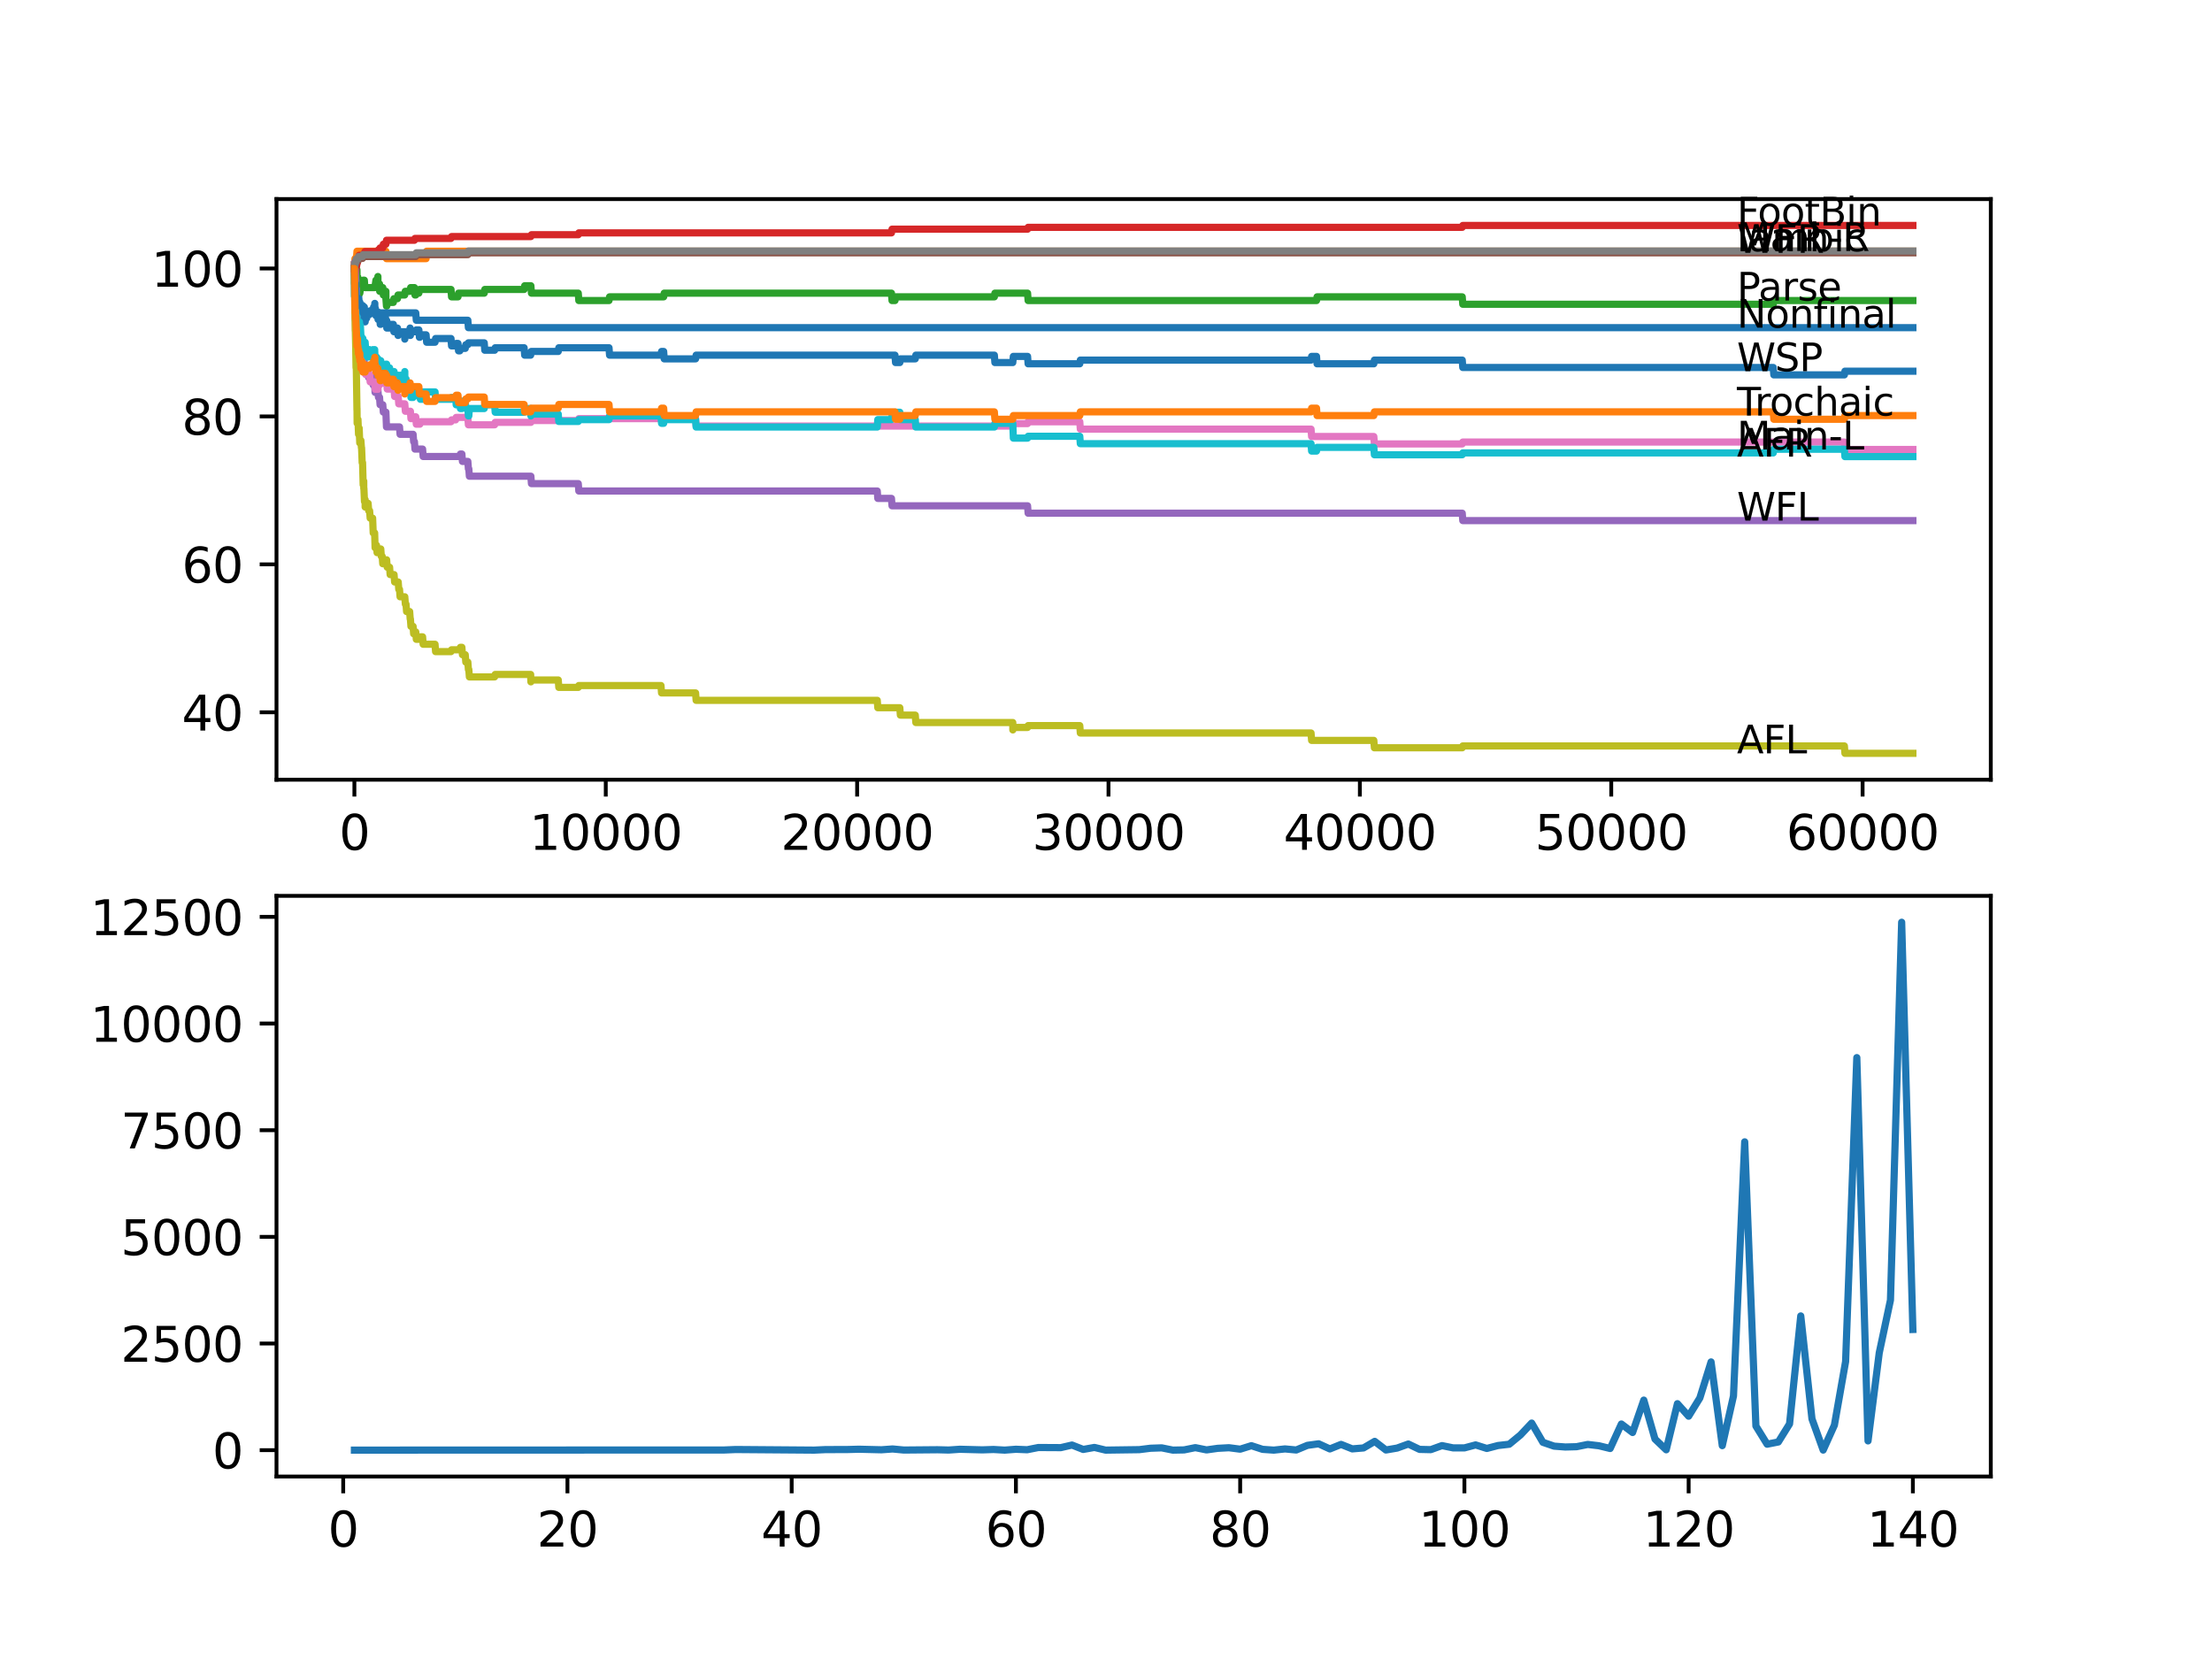 <?xml version="1.0" encoding="utf-8" standalone="no"?>
<!DOCTYPE svg PUBLIC "-//W3C//DTD SVG 1.1//EN"
  "http://www.w3.org/Graphics/SVG/1.1/DTD/svg11.dtd">
<svg xmlns:xlink="http://www.w3.org/1999/xlink" width="460.8pt" height="345.6pt" viewBox="0 0 460.8 345.6" xmlns="http://www.w3.org/2000/svg" version="1.1">
 <defs>
  <style type="text/css">*{stroke-linejoin: round; stroke-linecap: butt}</style>
 </defs>
 <g id="figure_1">
  <g id="patch_1">
   <path d="M 0 345.6 
L 460.8 345.6 
L 460.8 0 
L 0 0 
z
" style="fill: #ffffff"/>
  </g>
  <g id="axes_1">
   <g id="patch_2">
    <path d="M 57.6 162.432 
L 414.72 162.432 
L 414.72 41.472 
L 57.6 41.472 
z
" style="fill: #ffffff"/>
   </g>
   <g id="matplotlib.axis_1">
    <g id="xtick_1">
     <g id="line2d_1">
      <defs>
       <path id="m3b1e93bb53" d="M 0 0 
L 0 3.5 
" style="stroke: #000000; stroke-width: 0.8"/>
      </defs>
      <g>
       <use xlink:href="#m3b1e93bb53" x="73.827" y="162.432" style="stroke: #000000; stroke-width: 0.8"/>
      </g>
     </g>
     <g id="text_1">
      <!-- 0 -->
      <g transform="translate(70.646 177.03)scale(0.1 -0.1)">
       <defs>
        <path id="DejaVuSans-30" d="M 2034 4250 
Q 1547 4250 1301 3770 
Q 1056 3291 1056 2328 
Q 1056 1369 1301 889 
Q 1547 409 2034 409 
Q 2525 409 2770 889 
Q 3016 1369 3016 2328 
Q 3016 3291 2770 3770 
Q 2525 4250 2034 4250 
z
M 2034 4750 
Q 2819 4750 3233 4129 
Q 3647 3509 3647 2328 
Q 3647 1150 3233 529 
Q 2819 -91 2034 -91 
Q 1250 -91 836 529 
Q 422 1150 422 2328 
Q 422 3509 836 4129 
Q 1250 4750 2034 4750 
z
" transform="scale(0.016)"/>
       </defs>
       <use xlink:href="#DejaVuSans-30"/>
      </g>
     </g>
    </g>
    <g id="xtick_2">
     <g id="line2d_2">
      <g>
       <use xlink:href="#m3b1e93bb53" x="126.192" y="162.432" style="stroke: #000000; stroke-width: 0.8"/>
      </g>
     </g>
     <g id="text_2">
      <!-- 10000 -->
      <g transform="translate(110.286 177.03)scale(0.1 -0.1)">
       <defs>
        <path id="DejaVuSans-31" d="M 794 531 
L 1825 531 
L 1825 4091 
L 703 3866 
L 703 4441 
L 1819 4666 
L 2450 4666 
L 2450 531 
L 3481 531 
L 3481 0 
L 794 0 
L 794 531 
z
" transform="scale(0.016)"/>
       </defs>
       <use xlink:href="#DejaVuSans-31"/>
       <use xlink:href="#DejaVuSans-30" x="63.623"/>
       <use xlink:href="#DejaVuSans-30" x="127.246"/>
       <use xlink:href="#DejaVuSans-30" x="190.869"/>
       <use xlink:href="#DejaVuSans-30" x="254.492"/>
      </g>
     </g>
    </g>
    <g id="xtick_3">
     <g id="line2d_3">
      <g>
       <use xlink:href="#m3b1e93bb53" x="178.556" y="162.432" style="stroke: #000000; stroke-width: 0.8"/>
      </g>
     </g>
     <g id="text_3">
      <!-- 20000 -->
      <g transform="translate(162.65 177.03)scale(0.1 -0.1)">
       <defs>
        <path id="DejaVuSans-32" d="M 1228 531 
L 3431 531 
L 3431 0 
L 469 0 
L 469 531 
Q 828 903 1448 1529 
Q 2069 2156 2228 2338 
Q 2531 2678 2651 2914 
Q 2772 3150 2772 3378 
Q 2772 3750 2511 3984 
Q 2250 4219 1831 4219 
Q 1534 4219 1204 4116 
Q 875 4013 500 3803 
L 500 4441 
Q 881 4594 1212 4672 
Q 1544 4750 1819 4750 
Q 2544 4750 2975 4387 
Q 3406 4025 3406 3419 
Q 3406 3131 3298 2873 
Q 3191 2616 2906 2266 
Q 2828 2175 2409 1742 
Q 1991 1309 1228 531 
z
" transform="scale(0.016)"/>
       </defs>
       <use xlink:href="#DejaVuSans-32"/>
       <use xlink:href="#DejaVuSans-30" x="63.623"/>
       <use xlink:href="#DejaVuSans-30" x="127.246"/>
       <use xlink:href="#DejaVuSans-30" x="190.869"/>
       <use xlink:href="#DejaVuSans-30" x="254.492"/>
      </g>
     </g>
    </g>
    <g id="xtick_4">
     <g id="line2d_4">
      <g>
       <use xlink:href="#m3b1e93bb53" x="230.921" y="162.432" style="stroke: #000000; stroke-width: 0.8"/>
      </g>
     </g>
     <g id="text_4">
      <!-- 30000 -->
      <g transform="translate(215.015 177.03)scale(0.1 -0.1)">
       <defs>
        <path id="DejaVuSans-33" d="M 2597 2516 
Q 3050 2419 3304 2112 
Q 3559 1806 3559 1356 
Q 3559 666 3084 287 
Q 2609 -91 1734 -91 
Q 1441 -91 1130 -33 
Q 819 25 488 141 
L 488 750 
Q 750 597 1062 519 
Q 1375 441 1716 441 
Q 2309 441 2620 675 
Q 2931 909 2931 1356 
Q 2931 1769 2642 2001 
Q 2353 2234 1838 2234 
L 1294 2234 
L 1294 2753 
L 1863 2753 
Q 2328 2753 2575 2939 
Q 2822 3125 2822 3475 
Q 2822 3834 2567 4026 
Q 2313 4219 1838 4219 
Q 1578 4219 1281 4162 
Q 984 4106 628 3988 
L 628 4550 
Q 988 4650 1302 4700 
Q 1616 4750 1894 4750 
Q 2613 4750 3031 4423 
Q 3450 4097 3450 3541 
Q 3450 3153 3228 2886 
Q 3006 2619 2597 2516 
z
" transform="scale(0.016)"/>
       </defs>
       <use xlink:href="#DejaVuSans-33"/>
       <use xlink:href="#DejaVuSans-30" x="63.623"/>
       <use xlink:href="#DejaVuSans-30" x="127.246"/>
       <use xlink:href="#DejaVuSans-30" x="190.869"/>
       <use xlink:href="#DejaVuSans-30" x="254.492"/>
      </g>
     </g>
    </g>
    <g id="xtick_5">
     <g id="line2d_5">
      <g>
       <use xlink:href="#m3b1e93bb53" x="283.285" y="162.432" style="stroke: #000000; stroke-width: 0.8"/>
      </g>
     </g>
     <g id="text_5">
      <!-- 40000 -->
      <g transform="translate(267.379 177.03)scale(0.1 -0.1)">
       <defs>
        <path id="DejaVuSans-34" d="M 2419 4116 
L 825 1625 
L 2419 1625 
L 2419 4116 
z
M 2253 4666 
L 3047 4666 
L 3047 1625 
L 3713 1625 
L 3713 1100 
L 3047 1100 
L 3047 0 
L 2419 0 
L 2419 1100 
L 313 1100 
L 313 1709 
L 2253 4666 
z
" transform="scale(0.016)"/>
       </defs>
       <use xlink:href="#DejaVuSans-34"/>
       <use xlink:href="#DejaVuSans-30" x="63.623"/>
       <use xlink:href="#DejaVuSans-30" x="127.246"/>
       <use xlink:href="#DejaVuSans-30" x="190.869"/>
       <use xlink:href="#DejaVuSans-30" x="254.492"/>
      </g>
     </g>
    </g>
    <g id="xtick_6">
     <g id="line2d_6">
      <g>
       <use xlink:href="#m3b1e93bb53" x="335.65" y="162.432" style="stroke: #000000; stroke-width: 0.8"/>
      </g>
     </g>
     <g id="text_6">
      <!-- 50000 -->
      <g transform="translate(319.744 177.03)scale(0.1 -0.1)">
       <defs>
        <path id="DejaVuSans-35" d="M 691 4666 
L 3169 4666 
L 3169 4134 
L 1269 4134 
L 1269 2991 
Q 1406 3038 1543 3061 
Q 1681 3084 1819 3084 
Q 2600 3084 3056 2656 
Q 3513 2228 3513 1497 
Q 3513 744 3044 326 
Q 2575 -91 1722 -91 
Q 1428 -91 1123 -41 
Q 819 9 494 109 
L 494 744 
Q 775 591 1075 516 
Q 1375 441 1709 441 
Q 2250 441 2565 725 
Q 2881 1009 2881 1497 
Q 2881 1984 2565 2268 
Q 2250 2553 1709 2553 
Q 1456 2553 1204 2497 
Q 953 2441 691 2322 
L 691 4666 
z
" transform="scale(0.016)"/>
       </defs>
       <use xlink:href="#DejaVuSans-35"/>
       <use xlink:href="#DejaVuSans-30" x="63.623"/>
       <use xlink:href="#DejaVuSans-30" x="127.246"/>
       <use xlink:href="#DejaVuSans-30" x="190.869"/>
       <use xlink:href="#DejaVuSans-30" x="254.492"/>
      </g>
     </g>
    </g>
    <g id="xtick_7">
     <g id="line2d_7">
      <g>
       <use xlink:href="#m3b1e93bb53" x="388.014" y="162.432" style="stroke: #000000; stroke-width: 0.8"/>
      </g>
     </g>
     <g id="text_7">
      <!-- 60000 -->
      <g transform="translate(372.108 177.03)scale(0.1 -0.1)">
       <defs>
        <path id="DejaVuSans-36" d="M 2113 2584 
Q 1688 2584 1439 2293 
Q 1191 2003 1191 1497 
Q 1191 994 1439 701 
Q 1688 409 2113 409 
Q 2538 409 2786 701 
Q 3034 994 3034 1497 
Q 3034 2003 2786 2293 
Q 2538 2584 2113 2584 
z
M 3366 4563 
L 3366 3988 
Q 3128 4100 2886 4159 
Q 2644 4219 2406 4219 
Q 1781 4219 1451 3797 
Q 1122 3375 1075 2522 
Q 1259 2794 1537 2939 
Q 1816 3084 2150 3084 
Q 2853 3084 3261 2657 
Q 3669 2231 3669 1497 
Q 3669 778 3244 343 
Q 2819 -91 2113 -91 
Q 1303 -91 875 529 
Q 447 1150 447 2328 
Q 447 3434 972 4092 
Q 1497 4750 2381 4750 
Q 2619 4750 2861 4703 
Q 3103 4656 3366 4563 
z
" transform="scale(0.016)"/>
       </defs>
       <use xlink:href="#DejaVuSans-36"/>
       <use xlink:href="#DejaVuSans-30" x="63.623"/>
       <use xlink:href="#DejaVuSans-30" x="127.246"/>
       <use xlink:href="#DejaVuSans-30" x="190.869"/>
       <use xlink:href="#DejaVuSans-30" x="254.492"/>
      </g>
     </g>
    </g>
   </g>
   <g id="matplotlib.axis_2">
    <g id="ytick_1">
     <g id="line2d_8">
      <defs>
       <path id="m3aaa1cdad0" d="M 0 0 
L -3.5 0 
" style="stroke: #000000; stroke-width: 0.8"/>
      </defs>
      <g>
       <use xlink:href="#m3aaa1cdad0" x="57.6" y="148.382" style="stroke: #000000; stroke-width: 0.8"/>
      </g>
     </g>
     <g id="text_8">
      <!-- 40 -->
      <g transform="translate(37.875 152.181)scale(0.1 -0.1)">
       <use xlink:href="#DejaVuSans-34"/>
       <use xlink:href="#DejaVuSans-30" x="63.623"/>
      </g>
     </g>
    </g>
    <g id="ytick_2">
     <g id="line2d_9">
      <g>
       <use xlink:href="#m3aaa1cdad0" x="57.6" y="117.566" style="stroke: #000000; stroke-width: 0.8"/>
      </g>
     </g>
     <g id="text_9">
      <!-- 60 -->
      <g transform="translate(37.875 121.365)scale(0.1 -0.1)">
       <use xlink:href="#DejaVuSans-36"/>
       <use xlink:href="#DejaVuSans-30" x="63.623"/>
      </g>
     </g>
    </g>
    <g id="ytick_3">
     <g id="line2d_10">
      <g>
       <use xlink:href="#m3aaa1cdad0" x="57.6" y="86.749" style="stroke: #000000; stroke-width: 0.8"/>
      </g>
     </g>
     <g id="text_10">
      <!-- 80 -->
      <g transform="translate(37.875 90.548)scale(0.1 -0.1)">
       <defs>
        <path id="DejaVuSans-38" d="M 2034 2216 
Q 1584 2216 1326 1975 
Q 1069 1734 1069 1313 
Q 1069 891 1326 650 
Q 1584 409 2034 409 
Q 2484 409 2743 651 
Q 3003 894 3003 1313 
Q 3003 1734 2745 1975 
Q 2488 2216 2034 2216 
z
M 1403 2484 
Q 997 2584 770 2862 
Q 544 3141 544 3541 
Q 544 4100 942 4425 
Q 1341 4750 2034 4750 
Q 2731 4750 3128 4425 
Q 3525 4100 3525 3541 
Q 3525 3141 3298 2862 
Q 3072 2584 2669 2484 
Q 3125 2378 3379 2068 
Q 3634 1759 3634 1313 
Q 3634 634 3220 271 
Q 2806 -91 2034 -91 
Q 1263 -91 848 271 
Q 434 634 434 1313 
Q 434 1759 690 2068 
Q 947 2378 1403 2484 
z
M 1172 3481 
Q 1172 3119 1398 2916 
Q 1625 2713 2034 2713 
Q 2441 2713 2670 2916 
Q 2900 3119 2900 3481 
Q 2900 3844 2670 4047 
Q 2441 4250 2034 4250 
Q 1625 4250 1398 4047 
Q 1172 3844 1172 3481 
z
" transform="scale(0.016)"/>
       </defs>
       <use xlink:href="#DejaVuSans-38"/>
       <use xlink:href="#DejaVuSans-30" x="63.623"/>
      </g>
     </g>
    </g>
    <g id="ytick_4">
     <g id="line2d_11">
      <g>
       <use xlink:href="#m3aaa1cdad0" x="57.6" y="55.933" style="stroke: #000000; stroke-width: 0.8"/>
      </g>
     </g>
     <g id="text_11">
      <!-- 100 -->
      <g transform="translate(31.512 59.732)scale(0.1 -0.1)">
       <use xlink:href="#DejaVuSans-31"/>
       <use xlink:href="#DejaVuSans-30" x="63.623"/>
       <use xlink:href="#DejaVuSans-30" x="127.246"/>
      </g>
     </g>
    </g>
   </g>
   <g id="line2d_12">
    <path d="M 73.833 55.162 
L 73.869 55.162 
L 73.943 58.706 
L 73.99 57.936 
L 74.037 57.936 
L 74.121 56.267 
L 74.126 57.807 
L 74.157 59.348 
L 74.236 58.835 
L 74.241 58.835 
L 74.252 58.064 
L 74.278 61.146 
L 74.341 60.375 
L 74.367 60.375 
L 74.482 61.916 
L 74.65 61.916 
L 74.728 61.146 
L 74.733 62.687 
L 74.754 62.173 
L 74.87 63.714 
L 74.88 63.714 
L 74.959 62.943 
L 74.964 64.484 
L 74.985 64.484 
L 75.074 64.484 
L 75.131 63.971 
L 75.137 65.511 
L 75.173 65.511 
L 75.178 65.511 
L 75.294 64.741 
L 75.325 64.741 
L 75.341 63.971 
L 75.346 65.511 
L 75.435 64.741 
L 75.529 64.741 
L 75.597 66.282 
L 75.639 65.511 
L 75.707 65.511 
L 75.828 63.971 
L 75.896 63.971 
L 76.016 67.052 
L 76.063 67.052 
L 76.179 66.282 
L 76.388 66.282 
L 76.503 65.511 
L 76.996 65.511 
L 77.111 64.741 
L 77.713 64.741 
L 77.828 63.971 
L 78.053 63.971 
L 78.079 63.2 
L 78.085 64.741 
L 78.158 64.227 
L 78.2 64.227 
L 78.315 65.768 
L 78.436 65.768 
L 78.551 64.998 
L 78.718 64.998 
L 78.755 66.539 
L 78.828 66.025 
L 79.095 66.025 
L 79.211 67.566 
L 79.321 67.566 
L 79.436 66.795 
L 79.619 66.795 
L 79.734 66.025 
L 80.289 66.025 
L 80.404 67.566 
L 80.546 67.566 
L 80.567 66.795 
L 80.572 68.336 
L 80.651 68.336 
L 81.159 68.336 
L 81.274 67.566 
L 81.939 67.566 
L 82.054 69.107 
L 82.091 69.107 
L 82.206 68.336 
L 82.798 68.336 
L 82.913 69.877 
L 82.955 69.877 
L 83.07 69.107 
L 84.306 69.107 
L 84.327 70.648 
L 84.416 69.877 
L 84.583 69.877 
L 84.698 69.107 
L 85.337 69.107 
L 85.431 68.336 
L 85.437 69.877 
L 85.442 69.877 
L 85.494 69.877 
L 85.609 69.107 
L 86.61 69.107 
L 86.725 68.722 
L 87.254 68.722 
L 87.369 70.262 
L 87.463 70.262 
L 87.578 69.749 
L 88.762 69.749 
L 88.877 71.29 
L 90.626 71.29 
L 90.741 70.519 
L 93.951 70.519 
L 94.066 72.06 
L 94.915 72.06 
L 95.03 71.546 
L 95.407 71.546 
L 95.522 73.087 
L 95.794 73.087 
L 95.91 72.574 
L 96.92 72.574 
L 97.035 71.803 
L 97.46 71.803 
L 97.575 71.418 
L 100.874 71.418 
L 100.989 72.959 
L 103.042 72.959 
L 103.157 72.445 
L 109.184 72.445 
L 109.299 73.986 
L 110.545 73.986 
L 110.661 73.216 
L 116.295 73.216 
L 116.41 72.445 
L 126.867 72.445 
L 126.983 73.986 
L 137.696 73.986 
L 137.812 73.216 
L 138.252 73.216 
L 138.367 74.756 
L 144.902 74.756 
L 145.017 73.986 
L 186.443 73.986 
L 186.558 75.527 
L 187.448 75.527 
L 187.563 74.756 
L 190.668 74.756 
L 190.784 73.986 
L 207.142 73.986 
L 207.257 75.527 
L 210.981 75.527 
L 211.096 74.243 
L 214.06 74.243 
L 214.175 75.784 
L 224.936 75.784 
L 225.051 75.013 
L 273.116 75.013 
L 273.231 74.243 
L 274.253 74.243 
L 274.368 75.784 
L 286.192 75.784 
L 286.307 75.013 
L 304.608 75.013 
L 304.723 76.554 
L 369.404 76.554 
L 369.519 78.095 
L 384.218 78.095 
L 384.333 77.324 
L 398.487 77.324 
L 398.487 77.324 
" clip-path="url(#pa65d0f26f7)" style="fill: none; stroke: #1f77b4; stroke-width: 1.5; stroke-linecap: square"/>
   </g>
   <g id="line2d_13">
    <path d="M 73.833 55.162 
L 73.838 55.162 
L 73.958 53.878 
L 74.252 53.878 
L 74.367 52.337 
L 80.389 52.337 
L 80.504 53.878 
L 88.762 53.878 
L 88.877 52.337 
L 398.487 52.337 
L 398.487 52.337 
" clip-path="url(#pa65d0f26f7)" style="fill: none; stroke: #ff7f0e; stroke-width: 1.5; stroke-linecap: square"/>
   </g>
   <g id="line2d_14">
    <path d="M 73.833 57.473 
L 73.838 59.014 
L 73.932 55.676 
L 73.937 55.676 
L 74.037 55.676 
L 74.074 54.777 
L 74.084 57.859 
L 74.121 57.473 
L 74.152 57.473 
L 74.157 59.014 
L 74.246 56.96 
L 74.257 56.96 
L 74.273 56.96 
L 74.283 58.501 
L 74.356 56.189 
L 74.383 57.73 
L 74.54 57.73 
L 74.571 59.271 
L 74.65 58.758 
L 74.707 58.758 
L 74.822 61.069 
L 74.959 61.069 
L 75.074 60.298 
L 75.131 60.298 
L 75.247 59.528 
L 75.341 59.528 
L 75.456 58.758 
L 75.529 58.758 
L 75.645 58.372 
L 75.896 58.372 
L 76.011 59.913 
L 78.079 59.913 
L 78.195 59.143 
L 78.2 59.143 
L 78.315 58.372 
L 78.718 58.372 
L 78.724 57.602 
L 78.729 59.143 
L 78.823 59.143 
L 79.064 59.143 
L 79.095 60.684 
L 79.174 59.913 
L 79.739 59.913 
L 79.855 61.454 
L 80.289 61.454 
L 80.389 60.684 
L 80.394 62.224 
L 80.509 63.765 
L 80.567 63.765 
L 80.682 62.995 
L 81.939 62.995 
L 82.054 62.224 
L 82.798 62.224 
L 82.913 61.454 
L 84.306 61.454 
L 84.421 60.684 
L 85.431 60.684 
L 85.547 59.913 
L 86.332 59.913 
L 86.447 61.454 
L 86.61 61.454 
L 86.725 61.069 
L 87.254 61.069 
L 87.369 60.298 
L 93.951 60.298 
L 94.066 61.839 
L 95.407 61.839 
L 95.522 61.069 
L 100.874 61.069 
L 100.989 60.298 
L 109.184 60.298 
L 109.299 59.528 
L 110.593 59.528 
L 110.708 61.069 
L 120.463 61.069 
L 120.578 62.61 
L 126.867 62.61 
L 126.983 61.839 
L 138.252 61.839 
L 138.367 61.069 
L 185.709 61.069 
L 185.825 62.61 
L 186.443 62.61 
L 186.558 61.839 
L 207.142 61.839 
L 207.257 61.069 
L 214.06 61.069 
L 214.175 62.61 
L 274.253 62.61 
L 274.368 61.839 
L 304.608 61.839 
L 304.723 63.38 
L 369.404 63.38 
L 369.519 62.61 
L 398.487 62.61 
L 398.487 62.61 
" clip-path="url(#pa65d0f26f7)" style="fill: none; stroke: #2ca02c; stroke-width: 1.5; stroke-linecap: square"/>
   </g>
   <g id="line2d_15">
    <path d="M 73.833 55.933 
L 73.838 55.547 
L 73.843 57.088 
L 73.943 56.01 
L 73.974 56.01 
L 74.074 55.496 
L 74.079 57.037 
L 74.184 55.496 
L 74.273 55.496 
L 74.393 54.726 
L 74.472 54.726 
L 74.592 53.955 
L 74.707 53.955 
L 74.828 53.185 
L 75.896 53.185 
L 76.016 52.414 
L 78.724 52.414 
L 78.839 52.029 
L 79.064 52.029 
L 79.179 51.644 
L 79.739 51.644 
L 79.855 50.874 
L 80.389 50.874 
L 80.509 50.052 
L 86.332 50.052 
L 86.447 49.667 
L 93.951 49.667 
L 94.066 49.281 
L 110.593 49.281 
L 110.708 48.896 
L 120.463 48.896 
L 120.578 48.511 
L 185.709 48.511 
L 185.825 47.741 
L 214.06 47.741 
L 214.175 47.355 
L 304.608 47.355 
L 304.723 46.97 
L 398.487 46.97 
L 398.487 46.97 
" clip-path="url(#pa65d0f26f7)" style="fill: none; stroke: #d62728; stroke-width: 1.5; stroke-linecap: square"/>
   </g>
   <g id="line2d_16">
    <path d="M 73.833 55.933 
L 73.838 55.933 
L 73.885 54.649 
L 73.89 56.189 
L 73.943 56.189 
L 73.995 56.189 
L 74.11 58.372 
L 74.142 58.372 
L 74.157 61.454 
L 74.257 60.17 
L 74.267 60.17 
L 74.403 67.874 
L 74.707 67.874 
L 74.833 72.497 
L 75.582 72.497 
L 75.697 74.037 
L 75.775 74.037 
L 75.891 75.578 
L 75.901 75.578 
L 76.016 77.119 
L 76.687 77.119 
L 76.802 78.66 
L 77.624 78.66 
L 77.739 80.201 
L 78.048 80.201 
L 78.137 81.741 
L 78.158 81.228 
L 78.724 81.228 
L 78.839 82.769 
L 79.064 82.769 
L 79.179 84.31 
L 79.739 84.31 
L 79.855 85.85 
L 80.389 85.85 
L 80.509 88.932 
L 83.227 88.932 
L 83.342 90.473 
L 86.055 90.473 
L 86.17 92.014 
L 86.332 92.014 
L 86.447 93.554 
L 88.034 93.554 
L 88.149 95.095 
L 95.794 95.095 
L 95.91 94.582 
L 96.219 94.582 
L 96.334 96.123 
L 97.46 96.123 
L 97.575 97.663 
L 97.664 97.663 
L 97.779 99.204 
L 110.593 99.204 
L 110.708 100.745 
L 120.463 100.745 
L 120.578 102.286 
L 182.746 102.286 
L 182.861 103.827 
L 185.709 103.827 
L 185.825 105.367 
L 214.06 105.367 
L 214.175 106.908 
L 304.608 106.908 
L 304.723 108.449 
L 398.487 108.449 
L 398.487 108.449 
" clip-path="url(#pa65d0f26f7)" style="fill: none; stroke: #9467bd; stroke-width: 1.5; stroke-linecap: square"/>
   </g>
   <g id="line2d_17">
    <path d="M 73.833 55.933 
L 73.843 55.933 
L 73.958 55.111 
L 74.074 55.111 
L 74.194 54.34 
L 74.571 54.34 
L 74.686 53.827 
L 75.529 53.827 
L 75.645 53.442 
L 86.61 53.442 
L 86.725 53.056 
L 97.46 53.056 
L 97.575 52.671 
L 398.487 52.671 
L 398.487 52.671 
" clip-path="url(#pa65d0f26f7)" style="fill: none; stroke: #8c564b; stroke-width: 1.5; stroke-linecap: square"/>
   </g>
   <g id="line2d_18">
    <path d="M 73.833 57.473 
L 73.974 66.718 
L 74.037 66.718 
L 74.121 72.497 
L 74.163 71.341 
L 74.273 71.341 
L 74.393 70.571 
L 74.472 70.571 
L 74.571 69.8 
L 74.692 72.882 
L 74.707 72.882 
L 74.833 71.598 
L 74.88 71.598 
L 74.995 73.139 
L 75.074 73.139 
L 75.178 72.625 
L 75.294 74.166 
L 75.388 74.166 
L 75.503 75.707 
L 75.529 75.707 
L 75.645 77.247 
L 75.896 77.247 
L 76.016 76.477 
L 76.063 76.477 
L 76.179 78.018 
L 76.996 78.018 
L 77.111 79.559 
L 78.053 79.559 
L 78.169 81.099 
L 78.724 81.099 
L 78.844 80.201 
L 79.064 80.201 
L 79.179 79.815 
L 80.389 79.815 
L 80.504 79.507 
L 80.546 79.507 
L 80.661 81.048 
L 82.091 81.048 
L 82.206 82.589 
L 82.955 82.589 
L 83.07 84.13 
L 84.327 84.13 
L 84.442 85.671 
L 85.494 85.671 
L 85.609 87.211 
L 86.332 87.211 
L 86.447 86.826 
L 86.61 86.826 
L 86.725 88.367 
L 87.463 88.367 
L 87.578 87.853 
L 93.951 87.853 
L 94.066 87.468 
L 94.915 87.468 
L 95.03 86.955 
L 97.46 86.955 
L 97.575 88.495 
L 103.042 88.495 
L 103.157 87.982 
L 110.593 87.982 
L 110.708 87.597 
L 120.463 87.597 
L 120.578 87.211 
L 144.902 87.211 
L 145.017 88.752 
L 210.991 88.752 
L 211.106 88.239 
L 214.06 88.239 
L 214.175 87.853 
L 224.936 87.853 
L 225.051 89.394 
L 273.116 89.394 
L 273.231 90.935 
L 286.192 90.935 
L 286.307 92.476 
L 304.608 92.476 
L 304.723 92.091 
L 384.218 92.091 
L 384.333 93.632 
L 398.487 93.632 
L 398.487 93.632 
" clip-path="url(#pa65d0f26f7)" style="fill: none; stroke: #e377c2; stroke-width: 1.5; stroke-linecap: square"/>
   </g>
   <g id="line2d_19">
    <path d="M 73.833 55.933 
L 73.958 54.726 
L 74.074 54.726 
L 74.194 53.955 
L 74.571 53.955 
L 74.686 53.442 
L 75.529 53.442 
L 75.645 53.056 
L 86.61 53.056 
L 86.725 52.671 
L 97.46 52.671 
L 97.575 52.286 
L 398.487 52.286 
L 398.487 52.286 
" clip-path="url(#pa65d0f26f7)" style="fill: none; stroke: #7f7f7f; stroke-width: 1.5; stroke-linecap: square"/>
   </g>
   <g id="line2d_20">
    <path d="M 73.833 57.473 
L 73.838 57.088 
L 73.859 61.711 
L 73.88 61.711 
L 74.011 68.901 
L 74.037 68.901 
L 74.173 76.605 
L 74.225 76.605 
L 74.362 85.465 
L 74.367 85.465 
L 74.372 85.08 
L 74.398 88.162 
L 74.44 88.162 
L 74.472 88.162 
L 74.571 87.391 
L 74.692 90.473 
L 74.707 90.473 
L 74.822 89.189 
L 74.943 92.27 
L 75.074 92.27 
L 75.178 91.757 
L 75.294 93.298 
L 75.325 93.298 
L 75.446 96.379 
L 75.529 96.379 
L 75.655 101.002 
L 75.707 101.002 
L 75.775 100.231 
L 75.781 101.772 
L 75.812 101.772 
L 75.927 104.469 
L 76.011 104.469 
L 76.063 104.083 
L 76.069 105.624 
L 76.105 105.624 
L 76.388 105.624 
L 76.503 104.854 
L 76.687 104.854 
L 76.802 106.395 
L 76.996 106.395 
L 77.111 107.936 
L 77.624 107.936 
L 77.744 111.017 
L 78.048 111.017 
L 78.137 114.099 
L 78.163 113.585 
L 78.436 113.585 
L 78.551 115.126 
L 78.724 115.126 
L 78.839 114.741 
L 79.064 114.741 
L 79.179 114.356 
L 79.321 114.356 
L 79.436 115.896 
L 79.619 115.896 
L 79.734 117.437 
L 80.389 117.437 
L 80.509 116.616 
L 80.546 116.616 
L 80.661 118.156 
L 81.159 118.156 
L 81.274 119.697 
L 82.091 119.697 
L 82.206 121.238 
L 82.955 121.238 
L 83.07 122.779 
L 83.227 122.779 
L 83.342 124.32 
L 84.327 124.32 
L 84.442 125.86 
L 84.583 125.86 
L 84.698 127.401 
L 85.337 127.401 
L 85.452 128.942 
L 85.494 128.942 
L 85.609 130.483 
L 86.055 130.483 
L 86.17 132.024 
L 86.332 132.024 
L 86.447 131.639 
L 86.61 131.639 
L 86.725 133.179 
L 87.463 133.179 
L 87.578 132.666 
L 88.034 132.666 
L 88.149 134.207 
L 90.626 134.207 
L 90.741 135.747 
L 93.951 135.747 
L 94.066 135.362 
L 95.794 135.362 
L 95.91 134.849 
L 96.219 134.849 
L 96.334 136.389 
L 96.92 136.389 
L 97.035 137.93 
L 97.46 137.93 
L 97.575 139.471 
L 97.664 139.471 
L 97.779 141.012 
L 103.042 141.012 
L 103.157 140.498 
L 110.545 140.498 
L 110.593 142.039 
L 110.655 141.654 
L 116.295 141.654 
L 116.41 143.195 
L 120.463 143.195 
L 120.578 142.81 
L 137.696 142.81 
L 137.812 144.35 
L 144.902 144.35 
L 145.017 145.891 
L 182.746 145.891 
L 182.861 147.432 
L 187.448 147.432 
L 187.563 148.973 
L 190.668 148.973 
L 190.784 150.514 
L 210.981 150.514 
L 210.991 152.055 
L 211.091 151.541 
L 214.06 151.541 
L 214.175 151.156 
L 224.936 151.156 
L 225.051 152.697 
L 273.116 152.697 
L 273.231 154.237 
L 286.192 154.237 
L 286.307 155.778 
L 304.608 155.778 
L 304.723 155.393 
L 384.218 155.393 
L 384.333 156.934 
L 398.487 156.934 
L 398.487 156.934 
" clip-path="url(#pa65d0f26f7)" style="fill: none; stroke: #bcbd22; stroke-width: 1.5; stroke-linecap: square"/>
   </g>
   <g id="line2d_21">
    <path d="M 73.833 57.473 
L 73.838 57.088 
L 73.854 61.711 
L 73.901 60.632 
L 73.927 60.632 
L 73.948 61.403 
L 74.037 59.348 
L 74.121 63.585 
L 74.152 61.274 
L 74.157 60.889 
L 74.163 62.43 
L 74.225 62.43 
L 74.267 65.511 
L 74.341 65.126 
L 74.351 63.585 
L 74.398 67.823 
L 74.44 67.823 
L 74.472 67.823 
L 74.592 67.052 
L 74.65 67.052 
L 74.754 68.978 
L 74.765 68.593 
L 74.822 68.593 
L 74.88 67.052 
L 74.932 68.593 
L 74.959 68.593 
L 75.074 67.823 
L 75.189 70.134 
L 75.325 70.134 
L 75.44 72.445 
L 75.529 72.445 
L 75.597 70.519 
L 75.645 72.06 
L 75.707 72.06 
L 75.823 73.601 
L 75.896 73.601 
L 76.037 71.29 
L 76.063 71.29 
L 76.179 72.83 
L 76.388 72.83 
L 76.503 74.371 
L 76.687 74.371 
L 76.802 72.83 
L 76.996 72.83 
L 77.111 74.371 
L 77.624 74.371 
L 77.713 72.83 
L 77.734 74.371 
L 78.048 74.371 
L 78.053 72.83 
L 78.142 75.142 
L 78.153 75.142 
L 78.2 75.142 
L 78.315 74.371 
L 78.436 74.371 
L 78.551 75.912 
L 78.718 75.912 
L 78.755 74.756 
L 78.76 76.297 
L 78.823 76.297 
L 79.064 76.297 
L 79.19 75.142 
L 79.321 75.142 
L 79.436 76.682 
L 79.619 76.682 
L 79.734 78.223 
L 79.739 78.223 
L 79.855 77.453 
L 80.289 77.453 
L 80.41 75.861 
L 80.546 75.861 
L 80.567 77.402 
L 80.656 76.631 
L 81.159 76.631 
L 81.274 78.172 
L 81.939 78.172 
L 82.054 77.402 
L 82.091 77.402 
L 82.206 78.942 
L 82.798 78.942 
L 82.913 78.172 
L 82.955 78.172 
L 83.07 79.713 
L 83.227 79.713 
L 83.342 78.172 
L 84.306 78.172 
L 84.327 77.402 
L 84.332 78.942 
L 84.41 78.942 
L 84.583 78.942 
L 84.698 80.483 
L 85.337 80.483 
L 85.431 82.024 
L 85.447 81.254 
L 85.494 81.254 
L 85.609 82.794 
L 86.055 82.794 
L 86.17 81.254 
L 86.332 81.254 
L 86.447 80.868 
L 86.61 80.868 
L 86.725 82.409 
L 87.254 82.409 
L 87.369 81.639 
L 87.463 81.639 
L 87.578 83.18 
L 88.034 83.18 
L 88.149 81.639 
L 90.626 81.639 
L 90.741 83.18 
L 93.951 83.18 
L 94.066 82.794 
L 94.915 82.794 
L 95.03 84.335 
L 95.407 84.335 
L 95.522 83.565 
L 95.794 83.565 
L 95.91 85.106 
L 96.219 85.106 
L 96.334 83.565 
L 96.92 83.565 
L 97.035 85.106 
L 97.46 85.106 
L 97.575 86.646 
L 97.664 86.646 
L 97.779 85.106 
L 100.874 85.106 
L 100.989 84.335 
L 103.042 84.335 
L 103.157 85.876 
L 109.184 85.876 
L 109.299 85.106 
L 110.545 85.106 
L 110.593 86.646 
L 110.655 86.261 
L 116.295 86.261 
L 116.41 87.802 
L 120.463 87.802 
L 120.578 87.417 
L 126.867 87.417 
L 126.983 86.646 
L 137.696 86.646 
L 137.812 88.187 
L 138.252 88.187 
L 138.367 87.417 
L 144.902 87.417 
L 145.017 88.958 
L 182.746 88.958 
L 182.861 87.417 
L 185.709 87.417 
L 185.825 86.646 
L 186.443 86.646 
L 186.558 85.876 
L 187.448 85.876 
L 187.563 87.417 
L 190.668 87.417 
L 190.784 88.958 
L 207.142 88.958 
L 207.257 88.187 
L 210.981 88.187 
L 211.101 91.269 
L 214.06 91.269 
L 214.175 90.884 
L 224.936 90.884 
L 225.051 92.425 
L 273.116 92.425 
L 273.231 93.965 
L 274.253 93.965 
L 274.368 93.195 
L 286.192 93.195 
L 286.307 94.736 
L 304.608 94.736 
L 304.723 94.351 
L 369.404 94.351 
L 369.519 93.58 
L 384.218 93.58 
L 384.333 95.121 
L 398.487 95.121 
L 398.487 95.121 
" clip-path="url(#pa65d0f26f7)" style="fill: none; stroke: #17becf; stroke-width: 1.5; stroke-linecap: square"/>
   </g>
   <g id="line2d_22">
    <path d="M 73.833 55.933 
L 73.843 55.933 
L 73.964 59.014 
L 74.074 59.014 
L 74.194 62.096 
L 74.571 62.096 
L 74.686 63.637 
L 75.529 63.637 
L 75.645 65.178 
L 86.61 65.178 
L 86.725 66.718 
L 97.46 66.718 
L 97.575 68.259 
L 398.487 68.259 
L 398.487 68.259 
" clip-path="url(#pa65d0f26f7)" style="fill: none; stroke: #1f77b4; stroke-width: 1.5; stroke-linecap: square"/>
   </g>
   <g id="line2d_23">
    <path d="M 73.833 55.933 
L 73.838 55.933 
L 73.979 65.178 
L 74.037 65.178 
L 74.058 64.792 
L 74.063 66.333 
L 74.121 65.948 
L 74.241 69.03 
L 74.252 69.03 
L 74.372 72.111 
L 74.472 70.571 
L 74.482 72.111 
L 74.571 72.111 
L 74.65 73.652 
L 74.681 72.882 
L 74.728 72.882 
L 74.843 74.423 
L 74.88 74.423 
L 74.959 73.652 
L 74.964 75.193 
L 74.985 75.193 
L 75.131 75.193 
L 75.178 76.734 
L 75.241 75.963 
L 75.325 75.963 
L 75.341 75.193 
L 75.346 76.734 
L 75.435 75.963 
L 75.529 75.963 
L 75.597 77.504 
L 75.639 76.734 
L 75.812 76.734 
L 75.927 75.963 
L 76.011 75.963 
L 76.063 77.504 
L 76.121 76.734 
L 76.996 76.734 
L 77.111 75.963 
L 77.713 75.963 
L 77.828 75.193 
L 78.053 75.193 
L 78.079 74.423 
L 78.085 75.963 
L 78.158 75.963 
L 78.2 75.963 
L 78.315 77.504 
L 78.436 77.504 
L 78.551 76.734 
L 78.718 76.734 
L 78.755 78.275 
L 78.828 77.761 
L 79.095 77.761 
L 79.211 79.302 
L 79.321 79.302 
L 79.436 78.531 
L 79.619 78.531 
L 79.734 77.761 
L 80.289 77.761 
L 80.389 79.302 
L 80.404 78.994 
L 80.546 78.994 
L 80.567 78.223 
L 80.572 79.764 
L 80.651 79.764 
L 81.159 79.764 
L 81.274 78.994 
L 81.939 78.994 
L 82.054 80.535 
L 82.091 80.535 
L 82.206 79.764 
L 82.798 79.764 
L 82.913 81.305 
L 82.955 81.305 
L 83.07 80.535 
L 84.306 80.535 
L 84.327 82.075 
L 84.416 81.305 
L 84.583 81.305 
L 84.698 80.535 
L 85.337 80.535 
L 85.431 79.764 
L 85.437 81.305 
L 85.442 81.305 
L 85.494 81.305 
L 85.609 80.535 
L 87.254 80.535 
L 87.369 82.075 
L 88.762 82.075 
L 88.877 83.616 
L 90.626 83.616 
L 90.741 82.846 
L 94.915 82.846 
L 95.03 82.332 
L 95.407 82.332 
L 95.522 83.873 
L 96.92 83.873 
L 97.035 83.103 
L 97.46 83.103 
L 97.575 82.717 
L 100.874 82.717 
L 100.989 84.258 
L 109.184 84.258 
L 109.299 85.799 
L 110.545 85.799 
L 110.661 85.029 
L 116.295 85.029 
L 116.41 84.258 
L 126.867 84.258 
L 126.983 85.799 
L 137.696 85.799 
L 137.812 85.029 
L 138.252 85.029 
L 138.367 86.569 
L 144.902 86.569 
L 145.017 85.799 
L 186.443 85.799 
L 186.558 87.34 
L 187.448 87.34 
L 187.563 86.569 
L 190.668 86.569 
L 190.784 85.799 
L 207.142 85.799 
L 207.257 87.34 
L 210.981 87.34 
L 211.096 86.569 
L 224.936 86.569 
L 225.051 85.799 
L 273.116 85.799 
L 273.231 85.029 
L 274.253 85.029 
L 274.368 86.569 
L 286.192 86.569 
L 286.307 85.799 
L 369.404 85.799 
L 369.519 87.34 
L 384.218 87.34 
L 384.333 86.569 
L 398.487 86.569 
L 398.487 86.569 
" clip-path="url(#pa65d0f26f7)" style="fill: none; stroke: #ff7f0e; stroke-width: 1.5; stroke-linecap: square"/>
   </g>
   <g id="patch_3">
    <path d="M 57.6 162.432 
L 57.6 41.472 
" style="fill: none; stroke: #000000; stroke-width: 0.8; stroke-linejoin: miter; stroke-linecap: square"/>
   </g>
   <g id="patch_4">
    <path d="M 414.72 162.432 
L 414.72 41.472 
" style="fill: none; stroke: #000000; stroke-width: 0.8; stroke-linejoin: miter; stroke-linecap: square"/>
   </g>
   <g id="patch_5">
    <path d="M 57.6 162.432 
L 414.72 162.432 
" style="fill: none; stroke: #000000; stroke-width: 0.8; stroke-linejoin: miter; stroke-linecap: square"/>
   </g>
   <g id="patch_6">
    <path d="M 57.6 41.472 
L 414.72 41.472 
" style="fill: none; stroke: #000000; stroke-width: 0.8; stroke-linejoin: miter; stroke-linecap: square"/>
   </g>
   <g id="text_12">
    <!-- WSP -->
    <g transform="translate(361.832 77.324)scale(0.08 -0.08)">
     <defs>
      <path id="DejaVuSans-57" d="M 213 4666 
L 850 4666 
L 1831 722 
L 2809 4666 
L 3519 4666 
L 4500 722 
L 5478 4666 
L 6119 4666 
L 4947 0 
L 4153 0 
L 3169 4050 
L 2175 0 
L 1381 0 
L 213 4666 
z
" transform="scale(0.016)"/>
      <path id="DejaVuSans-53" d="M 3425 4513 
L 3425 3897 
Q 3066 4069 2747 4153 
Q 2428 4238 2131 4238 
Q 1616 4238 1336 4038 
Q 1056 3838 1056 3469 
Q 1056 3159 1242 3001 
Q 1428 2844 1947 2747 
L 2328 2669 
Q 3034 2534 3370 2195 
Q 3706 1856 3706 1288 
Q 3706 609 3251 259 
Q 2797 -91 1919 -91 
Q 1588 -91 1214 -16 
Q 841 59 441 206 
L 441 856 
Q 825 641 1194 531 
Q 1563 422 1919 422 
Q 2459 422 2753 634 
Q 3047 847 3047 1241 
Q 3047 1584 2836 1778 
Q 2625 1972 2144 2069 
L 1759 2144 
Q 1053 2284 737 2584 
Q 422 2884 422 3419 
Q 422 4038 858 4394 
Q 1294 4750 2059 4750 
Q 2388 4750 2728 4690 
Q 3069 4631 3425 4513 
z
" transform="scale(0.016)"/>
      <path id="DejaVuSans-50" d="M 1259 4147 
L 1259 2394 
L 2053 2394 
Q 2494 2394 2734 2622 
Q 2975 2850 2975 3272 
Q 2975 3691 2734 3919 
Q 2494 4147 2053 4147 
L 1259 4147 
z
M 628 4666 
L 2053 4666 
Q 2838 4666 3239 4311 
Q 3641 3956 3641 3272 
Q 3641 2581 3239 2228 
Q 2838 1875 2053 1875 
L 1259 1875 
L 1259 0 
L 628 0 
L 628 4666 
z
" transform="scale(0.016)"/>
     </defs>
     <use xlink:href="#DejaVuSans-57"/>
     <use xlink:href="#DejaVuSans-53" x="98.877"/>
     <use xlink:href="#DejaVuSans-50" x="162.354"/>
    </g>
   </g>
   <g id="text_13">
    <!-- Iambic -->
    <g transform="translate(361.832 52.337)scale(0.08 -0.08)">
     <defs>
      <path id="DejaVuSans-49" d="M 628 4666 
L 1259 4666 
L 1259 0 
L 628 0 
L 628 4666 
z
" transform="scale(0.016)"/>
      <path id="DejaVuSans-61" d="M 2194 1759 
Q 1497 1759 1228 1600 
Q 959 1441 959 1056 
Q 959 750 1161 570 
Q 1363 391 1709 391 
Q 2188 391 2477 730 
Q 2766 1069 2766 1631 
L 2766 1759 
L 2194 1759 
z
M 3341 1997 
L 3341 0 
L 2766 0 
L 2766 531 
Q 2569 213 2275 61 
Q 1981 -91 1556 -91 
Q 1019 -91 701 211 
Q 384 513 384 1019 
Q 384 1609 779 1909 
Q 1175 2209 1959 2209 
L 2766 2209 
L 2766 2266 
Q 2766 2663 2505 2880 
Q 2244 3097 1772 3097 
Q 1472 3097 1187 3025 
Q 903 2953 641 2809 
L 641 3341 
Q 956 3463 1253 3523 
Q 1550 3584 1831 3584 
Q 2591 3584 2966 3190 
Q 3341 2797 3341 1997 
z
" transform="scale(0.016)"/>
      <path id="DejaVuSans-6d" d="M 3328 2828 
Q 3544 3216 3844 3400 
Q 4144 3584 4550 3584 
Q 5097 3584 5394 3201 
Q 5691 2819 5691 2113 
L 5691 0 
L 5113 0 
L 5113 2094 
Q 5113 2597 4934 2840 
Q 4756 3084 4391 3084 
Q 3944 3084 3684 2787 
Q 3425 2491 3425 1978 
L 3425 0 
L 2847 0 
L 2847 2094 
Q 2847 2600 2669 2842 
Q 2491 3084 2119 3084 
Q 1678 3084 1418 2786 
Q 1159 2488 1159 1978 
L 1159 0 
L 581 0 
L 581 3500 
L 1159 3500 
L 1159 2956 
Q 1356 3278 1631 3431 
Q 1906 3584 2284 3584 
Q 2666 3584 2933 3390 
Q 3200 3197 3328 2828 
z
" transform="scale(0.016)"/>
      <path id="DejaVuSans-62" d="M 3116 1747 
Q 3116 2381 2855 2742 
Q 2594 3103 2138 3103 
Q 1681 3103 1420 2742 
Q 1159 2381 1159 1747 
Q 1159 1113 1420 752 
Q 1681 391 2138 391 
Q 2594 391 2855 752 
Q 3116 1113 3116 1747 
z
M 1159 2969 
Q 1341 3281 1617 3432 
Q 1894 3584 2278 3584 
Q 2916 3584 3314 3078 
Q 3713 2572 3713 1747 
Q 3713 922 3314 415 
Q 2916 -91 2278 -91 
Q 1894 -91 1617 61 
Q 1341 213 1159 525 
L 1159 0 
L 581 0 
L 581 4863 
L 1159 4863 
L 1159 2969 
z
" transform="scale(0.016)"/>
      <path id="DejaVuSans-69" d="M 603 3500 
L 1178 3500 
L 1178 0 
L 603 0 
L 603 3500 
z
M 603 4863 
L 1178 4863 
L 1178 4134 
L 603 4134 
L 603 4863 
z
" transform="scale(0.016)"/>
      <path id="DejaVuSans-63" d="M 3122 3366 
L 3122 2828 
Q 2878 2963 2633 3030 
Q 2388 3097 2138 3097 
Q 1578 3097 1268 2742 
Q 959 2388 959 1747 
Q 959 1106 1268 751 
Q 1578 397 2138 397 
Q 2388 397 2633 464 
Q 2878 531 3122 666 
L 3122 134 
Q 2881 22 2623 -34 
Q 2366 -91 2075 -91 
Q 1284 -91 818 406 
Q 353 903 353 1747 
Q 353 2603 823 3093 
Q 1294 3584 2113 3584 
Q 2378 3584 2631 3529 
Q 2884 3475 3122 3366 
z
" transform="scale(0.016)"/>
     </defs>
     <use xlink:href="#DejaVuSans-49"/>
     <use xlink:href="#DejaVuSans-61" x="29.492"/>
     <use xlink:href="#DejaVuSans-6d" x="90.771"/>
     <use xlink:href="#DejaVuSans-62" x="188.184"/>
     <use xlink:href="#DejaVuSans-69" x="251.66"/>
     <use xlink:href="#DejaVuSans-63" x="279.443"/>
    </g>
   </g>
   <g id="text_14">
    <!-- Parse -->
    <g transform="translate(361.832 62.61)scale(0.08 -0.08)">
     <defs>
      <path id="DejaVuSans-72" d="M 2631 2963 
Q 2534 3019 2420 3045 
Q 2306 3072 2169 3072 
Q 1681 3072 1420 2755 
Q 1159 2438 1159 1844 
L 1159 0 
L 581 0 
L 581 3500 
L 1159 3500 
L 1159 2956 
Q 1341 3275 1631 3429 
Q 1922 3584 2338 3584 
Q 2397 3584 2469 3576 
Q 2541 3569 2628 3553 
L 2631 2963 
z
" transform="scale(0.016)"/>
      <path id="DejaVuSans-73" d="M 2834 3397 
L 2834 2853 
Q 2591 2978 2328 3040 
Q 2066 3103 1784 3103 
Q 1356 3103 1142 2972 
Q 928 2841 928 2578 
Q 928 2378 1081 2264 
Q 1234 2150 1697 2047 
L 1894 2003 
Q 2506 1872 2764 1633 
Q 3022 1394 3022 966 
Q 3022 478 2636 193 
Q 2250 -91 1575 -91 
Q 1294 -91 989 -36 
Q 684 19 347 128 
L 347 722 
Q 666 556 975 473 
Q 1284 391 1588 391 
Q 1994 391 2212 530 
Q 2431 669 2431 922 
Q 2431 1156 2273 1281 
Q 2116 1406 1581 1522 
L 1381 1569 
Q 847 1681 609 1914 
Q 372 2147 372 2553 
Q 372 3047 722 3315 
Q 1072 3584 1716 3584 
Q 2034 3584 2315 3537 
Q 2597 3491 2834 3397 
z
" transform="scale(0.016)"/>
      <path id="DejaVuSans-65" d="M 3597 1894 
L 3597 1613 
L 953 1613 
Q 991 1019 1311 708 
Q 1631 397 2203 397 
Q 2534 397 2845 478 
Q 3156 559 3463 722 
L 3463 178 
Q 3153 47 2828 -22 
Q 2503 -91 2169 -91 
Q 1331 -91 842 396 
Q 353 884 353 1716 
Q 353 2575 817 3079 
Q 1281 3584 2069 3584 
Q 2775 3584 3186 3129 
Q 3597 2675 3597 1894 
z
M 3022 2063 
Q 3016 2534 2758 2815 
Q 2500 3097 2075 3097 
Q 1594 3097 1305 2825 
Q 1016 2553 972 2059 
L 3022 2063 
z
" transform="scale(0.016)"/>
     </defs>
     <use xlink:href="#DejaVuSans-50"/>
     <use xlink:href="#DejaVuSans-61" x="55.803"/>
     <use xlink:href="#DejaVuSans-72" x="117.082"/>
     <use xlink:href="#DejaVuSans-73" x="158.195"/>
     <use xlink:href="#DejaVuSans-65" x="210.295"/>
    </g>
   </g>
   <g id="text_15">
    <!-- FootBin -->
    <g transform="translate(361.832 46.97)scale(0.08 -0.08)">
     <defs>
      <path id="DejaVuSans-46" d="M 628 4666 
L 3309 4666 
L 3309 4134 
L 1259 4134 
L 1259 2759 
L 3109 2759 
L 3109 2228 
L 1259 2228 
L 1259 0 
L 628 0 
L 628 4666 
z
" transform="scale(0.016)"/>
      <path id="DejaVuSans-6f" d="M 1959 3097 
Q 1497 3097 1228 2736 
Q 959 2375 959 1747 
Q 959 1119 1226 758 
Q 1494 397 1959 397 
Q 2419 397 2687 759 
Q 2956 1122 2956 1747 
Q 2956 2369 2687 2733 
Q 2419 3097 1959 3097 
z
M 1959 3584 
Q 2709 3584 3137 3096 
Q 3566 2609 3566 1747 
Q 3566 888 3137 398 
Q 2709 -91 1959 -91 
Q 1206 -91 779 398 
Q 353 888 353 1747 
Q 353 2609 779 3096 
Q 1206 3584 1959 3584 
z
" transform="scale(0.016)"/>
      <path id="DejaVuSans-74" d="M 1172 4494 
L 1172 3500 
L 2356 3500 
L 2356 3053 
L 1172 3053 
L 1172 1153 
Q 1172 725 1289 603 
Q 1406 481 1766 481 
L 2356 481 
L 2356 0 
L 1766 0 
Q 1100 0 847 248 
Q 594 497 594 1153 
L 594 3053 
L 172 3053 
L 172 3500 
L 594 3500 
L 594 4494 
L 1172 4494 
z
" transform="scale(0.016)"/>
      <path id="DejaVuSans-42" d="M 1259 2228 
L 1259 519 
L 2272 519 
Q 2781 519 3026 730 
Q 3272 941 3272 1375 
Q 3272 1813 3026 2020 
Q 2781 2228 2272 2228 
L 1259 2228 
z
M 1259 4147 
L 1259 2741 
L 2194 2741 
Q 2656 2741 2882 2914 
Q 3109 3088 3109 3444 
Q 3109 3797 2882 3972 
Q 2656 4147 2194 4147 
L 1259 4147 
z
M 628 4666 
L 2241 4666 
Q 2963 4666 3353 4366 
Q 3744 4066 3744 3513 
Q 3744 3084 3544 2831 
Q 3344 2578 2956 2516 
Q 3422 2416 3680 2098 
Q 3938 1781 3938 1306 
Q 3938 681 3513 340 
Q 3088 0 2303 0 
L 628 0 
L 628 4666 
z
" transform="scale(0.016)"/>
      <path id="DejaVuSans-6e" d="M 3513 2113 
L 3513 0 
L 2938 0 
L 2938 2094 
Q 2938 2591 2744 2837 
Q 2550 3084 2163 3084 
Q 1697 3084 1428 2787 
Q 1159 2491 1159 1978 
L 1159 0 
L 581 0 
L 581 3500 
L 1159 3500 
L 1159 2956 
Q 1366 3272 1645 3428 
Q 1925 3584 2291 3584 
Q 2894 3584 3203 3211 
Q 3513 2838 3513 2113 
z
" transform="scale(0.016)"/>
     </defs>
     <use xlink:href="#DejaVuSans-46"/>
     <use xlink:href="#DejaVuSans-6f" x="53.895"/>
     <use xlink:href="#DejaVuSans-6f" x="115.076"/>
     <use xlink:href="#DejaVuSans-74" x="176.258"/>
     <use xlink:href="#DejaVuSans-42" x="215.467"/>
     <use xlink:href="#DejaVuSans-69" x="284.07"/>
     <use xlink:href="#DejaVuSans-6e" x="311.854"/>
    </g>
   </g>
   <g id="text_16">
    <!-- WFL -->
    <g transform="translate(361.832 108.449)scale(0.08 -0.08)">
     <defs>
      <path id="DejaVuSans-4c" d="M 628 4666 
L 1259 4666 
L 1259 531 
L 3531 531 
L 3531 0 
L 628 0 
L 628 4666 
z
" transform="scale(0.016)"/>
     </defs>
     <use xlink:href="#DejaVuSans-57"/>
     <use xlink:href="#DejaVuSans-46" x="98.877"/>
     <use xlink:href="#DejaVuSans-4c" x="156.396"/>
    </g>
   </g>
   <g id="text_17">
    <!-- WFR -->
    <g transform="translate(361.832 52.671)scale(0.08 -0.08)">
     <defs>
      <path id="DejaVuSans-52" d="M 2841 2188 
Q 3044 2119 3236 1894 
Q 3428 1669 3622 1275 
L 4263 0 
L 3584 0 
L 2988 1197 
Q 2756 1666 2539 1819 
Q 2322 1972 1947 1972 
L 1259 1972 
L 1259 0 
L 628 0 
L 628 4666 
L 2053 4666 
Q 2853 4666 3247 4331 
Q 3641 3997 3641 3322 
Q 3641 2881 3436 2590 
Q 3231 2300 2841 2188 
z
M 1259 4147 
L 1259 2491 
L 2053 2491 
Q 2509 2491 2742 2702 
Q 2975 2913 2975 3322 
Q 2975 3731 2742 3939 
Q 2509 4147 2053 4147 
L 1259 4147 
z
" transform="scale(0.016)"/>
     </defs>
     <use xlink:href="#DejaVuSans-57"/>
     <use xlink:href="#DejaVuSans-46" x="98.877"/>
     <use xlink:href="#DejaVuSans-52" x="156.396"/>
    </g>
   </g>
   <g id="text_18">
    <!-- Main-L -->
    <g transform="translate(361.832 93.632)scale(0.08 -0.08)">
     <defs>
      <path id="DejaVuSans-4d" d="M 628 4666 
L 1569 4666 
L 2759 1491 
L 3956 4666 
L 4897 4666 
L 4897 0 
L 4281 0 
L 4281 4097 
L 3078 897 
L 2444 897 
L 1241 4097 
L 1241 0 
L 628 0 
L 628 4666 
z
" transform="scale(0.016)"/>
      <path id="DejaVuSans-2d" d="M 313 2009 
L 1997 2009 
L 1997 1497 
L 313 1497 
L 313 2009 
z
" transform="scale(0.016)"/>
     </defs>
     <use xlink:href="#DejaVuSans-4d"/>
     <use xlink:href="#DejaVuSans-61" x="86.279"/>
     <use xlink:href="#DejaVuSans-69" x="147.559"/>
     <use xlink:href="#DejaVuSans-6e" x="175.342"/>
     <use xlink:href="#DejaVuSans-2d" x="238.721"/>
     <use xlink:href="#DejaVuSans-4c" x="274.805"/>
    </g>
   </g>
   <g id="text_19">
    <!-- Main-R -->
    <g transform="translate(361.832 52.286)scale(0.08 -0.08)">
     <use xlink:href="#DejaVuSans-4d"/>
     <use xlink:href="#DejaVuSans-61" x="86.279"/>
     <use xlink:href="#DejaVuSans-69" x="147.559"/>
     <use xlink:href="#DejaVuSans-6e" x="175.342"/>
     <use xlink:href="#DejaVuSans-2d" x="238.721"/>
     <use xlink:href="#DejaVuSans-52" x="274.805"/>
    </g>
   </g>
   <g id="text_20">
    <!-- AFL -->
    <g transform="translate(361.832 156.934)scale(0.08 -0.08)">
     <defs>
      <path id="DejaVuSans-41" d="M 2188 4044 
L 1331 1722 
L 3047 1722 
L 2188 4044 
z
M 1831 4666 
L 2547 4666 
L 4325 0 
L 3669 0 
L 3244 1197 
L 1141 1197 
L 716 0 
L 50 0 
L 1831 4666 
z
" transform="scale(0.016)"/>
     </defs>
     <use xlink:href="#DejaVuSans-41"/>
     <use xlink:href="#DejaVuSans-46" x="68.408"/>
     <use xlink:href="#DejaVuSans-4c" x="125.928"/>
    </g>
   </g>
   <g id="text_21">
    <!-- AFR -->
    <g transform="translate(361.832 95.121)scale(0.08 -0.08)">
     <use xlink:href="#DejaVuSans-41"/>
     <use xlink:href="#DejaVuSans-46" x="68.408"/>
     <use xlink:href="#DejaVuSans-52" x="125.928"/>
    </g>
   </g>
   <g id="text_22">
    <!-- Nonfinal -->
    <g transform="translate(361.832 68.259)scale(0.08 -0.08)">
     <defs>
      <path id="DejaVuSans-4e" d="M 628 4666 
L 1478 4666 
L 3547 763 
L 3547 4666 
L 4159 4666 
L 4159 0 
L 3309 0 
L 1241 3903 
L 1241 0 
L 628 0 
L 628 4666 
z
" transform="scale(0.016)"/>
      <path id="DejaVuSans-66" d="M 2375 4863 
L 2375 4384 
L 1825 4384 
Q 1516 4384 1395 4259 
Q 1275 4134 1275 3809 
L 1275 3500 
L 2222 3500 
L 2222 3053 
L 1275 3053 
L 1275 0 
L 697 0 
L 697 3053 
L 147 3053 
L 147 3500 
L 697 3500 
L 697 3744 
Q 697 4328 969 4595 
Q 1241 4863 1831 4863 
L 2375 4863 
z
" transform="scale(0.016)"/>
      <path id="DejaVuSans-6c" d="M 603 4863 
L 1178 4863 
L 1178 0 
L 603 0 
L 603 4863 
z
" transform="scale(0.016)"/>
     </defs>
     <use xlink:href="#DejaVuSans-4e"/>
     <use xlink:href="#DejaVuSans-6f" x="74.805"/>
     <use xlink:href="#DejaVuSans-6e" x="135.986"/>
     <use xlink:href="#DejaVuSans-66" x="199.365"/>
     <use xlink:href="#DejaVuSans-69" x="234.57"/>
     <use xlink:href="#DejaVuSans-6e" x="262.354"/>
     <use xlink:href="#DejaVuSans-61" x="325.732"/>
     <use xlink:href="#DejaVuSans-6c" x="387.012"/>
    </g>
   </g>
   <g id="text_23">
    <!-- Trochaic -->
    <g transform="translate(361.832 86.569)scale(0.08 -0.08)">
     <defs>
      <path id="DejaVuSans-54" d="M -19 4666 
L 3928 4666 
L 3928 4134 
L 2272 4134 
L 2272 0 
L 1638 0 
L 1638 4134 
L -19 4134 
L -19 4666 
z
" transform="scale(0.016)"/>
      <path id="DejaVuSans-68" d="M 3513 2113 
L 3513 0 
L 2938 0 
L 2938 2094 
Q 2938 2591 2744 2837 
Q 2550 3084 2163 3084 
Q 1697 3084 1428 2787 
Q 1159 2491 1159 1978 
L 1159 0 
L 581 0 
L 581 4863 
L 1159 4863 
L 1159 2956 
Q 1366 3272 1645 3428 
Q 1925 3584 2291 3584 
Q 2894 3584 3203 3211 
Q 3513 2838 3513 2113 
z
" transform="scale(0.016)"/>
     </defs>
     <use xlink:href="#DejaVuSans-54"/>
     <use xlink:href="#DejaVuSans-72" x="46.334"/>
     <use xlink:href="#DejaVuSans-6f" x="85.197"/>
     <use xlink:href="#DejaVuSans-63" x="146.379"/>
     <use xlink:href="#DejaVuSans-68" x="201.359"/>
     <use xlink:href="#DejaVuSans-61" x="264.738"/>
     <use xlink:href="#DejaVuSans-69" x="326.018"/>
     <use xlink:href="#DejaVuSans-63" x="353.801"/>
    </g>
   </g>
  </g>
  <g id="axes_2">
   <g id="patch_7">
    <path d="M 57.6 307.584 
L 414.72 307.584 
L 414.72 186.624 
L 57.6 186.624 
z
" style="fill: #ffffff"/>
   </g>
   <g id="matplotlib.axis_3">
    <g id="xtick_8">
     <g id="line2d_24">
      <g>
       <use xlink:href="#m3b1e93bb53" x="71.497" y="307.584" style="stroke: #000000; stroke-width: 0.8"/>
      </g>
     </g>
     <g id="text_24">
      <!-- 0 -->
      <g transform="translate(68.316 322.182)scale(0.1 -0.1)">
       <use xlink:href="#DejaVuSans-30"/>
      </g>
     </g>
    </g>
    <g id="xtick_9">
     <g id="line2d_25">
      <g>
       <use xlink:href="#m3b1e93bb53" x="118.21" y="307.584" style="stroke: #000000; stroke-width: 0.8"/>
      </g>
     </g>
     <g id="text_25">
      <!-- 20 -->
      <g transform="translate(111.847 322.182)scale(0.1 -0.1)">
       <use xlink:href="#DejaVuSans-32"/>
       <use xlink:href="#DejaVuSans-30" x="63.623"/>
      </g>
     </g>
    </g>
    <g id="xtick_10">
     <g id="line2d_26">
      <g>
       <use xlink:href="#m3b1e93bb53" x="164.923" y="307.584" style="stroke: #000000; stroke-width: 0.8"/>
      </g>
     </g>
     <g id="text_26">
      <!-- 40 -->
      <g transform="translate(158.56 322.182)scale(0.1 -0.1)">
       <use xlink:href="#DejaVuSans-34"/>
       <use xlink:href="#DejaVuSans-30" x="63.623"/>
      </g>
     </g>
    </g>
    <g id="xtick_11">
     <g id="line2d_27">
      <g>
       <use xlink:href="#m3b1e93bb53" x="211.636" y="307.584" style="stroke: #000000; stroke-width: 0.8"/>
      </g>
     </g>
     <g id="text_27">
      <!-- 60 -->
      <g transform="translate(205.273 322.182)scale(0.1 -0.1)">
       <use xlink:href="#DejaVuSans-36"/>
       <use xlink:href="#DejaVuSans-30" x="63.623"/>
      </g>
     </g>
    </g>
    <g id="xtick_12">
     <g id="line2d_28">
      <g>
       <use xlink:href="#m3b1e93bb53" x="258.349" y="307.584" style="stroke: #000000; stroke-width: 0.8"/>
      </g>
     </g>
     <g id="text_28">
      <!-- 80 -->
      <g transform="translate(251.986 322.182)scale(0.1 -0.1)">
       <use xlink:href="#DejaVuSans-38"/>
       <use xlink:href="#DejaVuSans-30" x="63.623"/>
      </g>
     </g>
    </g>
    <g id="xtick_13">
     <g id="line2d_29">
      <g>
       <use xlink:href="#m3b1e93bb53" x="305.062" y="307.584" style="stroke: #000000; stroke-width: 0.8"/>
      </g>
     </g>
     <g id="text_29">
      <!-- 100 -->
      <g transform="translate(295.518 322.182)scale(0.1 -0.1)">
       <use xlink:href="#DejaVuSans-31"/>
       <use xlink:href="#DejaVuSans-30" x="63.623"/>
       <use xlink:href="#DejaVuSans-30" x="127.246"/>
      </g>
     </g>
    </g>
    <g id="xtick_14">
     <g id="line2d_30">
      <g>
       <use xlink:href="#m3b1e93bb53" x="351.774" y="307.584" style="stroke: #000000; stroke-width: 0.8"/>
      </g>
     </g>
     <g id="text_30">
      <!-- 120 -->
      <g transform="translate(342.231 322.182)scale(0.1 -0.1)">
       <use xlink:href="#DejaVuSans-31"/>
       <use xlink:href="#DejaVuSans-32" x="63.623"/>
       <use xlink:href="#DejaVuSans-30" x="127.246"/>
      </g>
     </g>
    </g>
    <g id="xtick_15">
     <g id="line2d_31">
      <g>
       <use xlink:href="#m3b1e93bb53" x="398.487" y="307.584" style="stroke: #000000; stroke-width: 0.8"/>
      </g>
     </g>
     <g id="text_31">
      <!-- 140 -->
      <g transform="translate(388.944 322.182)scale(0.1 -0.1)">
       <use xlink:href="#DejaVuSans-31"/>
       <use xlink:href="#DejaVuSans-34" x="63.623"/>
       <use xlink:href="#DejaVuSans-30" x="127.246"/>
      </g>
     </g>
    </g>
   </g>
   <g id="matplotlib.axis_4">
    <g id="ytick_5">
     <g id="line2d_32">
      <g>
       <use xlink:href="#m3aaa1cdad0" x="57.6" y="302.095" style="stroke: #000000; stroke-width: 0.8"/>
      </g>
     </g>
     <g id="text_32">
      <!-- 0 -->
      <g transform="translate(44.237 305.894)scale(0.1 -0.1)">
       <use xlink:href="#DejaVuSans-30"/>
      </g>
     </g>
    </g>
    <g id="ytick_6">
     <g id="line2d_33">
      <g>
       <use xlink:href="#m3aaa1cdad0" x="57.6" y="279.876" style="stroke: #000000; stroke-width: 0.8"/>
      </g>
     </g>
     <g id="text_33">
      <!-- 2500 -->
      <g transform="translate(25.15 283.675)scale(0.1 -0.1)">
       <use xlink:href="#DejaVuSans-32"/>
       <use xlink:href="#DejaVuSans-35" x="63.623"/>
       <use xlink:href="#DejaVuSans-30" x="127.246"/>
       <use xlink:href="#DejaVuSans-30" x="190.869"/>
      </g>
     </g>
    </g>
    <g id="ytick_7">
     <g id="line2d_34">
      <g>
       <use xlink:href="#m3aaa1cdad0" x="57.6" y="257.658" style="stroke: #000000; stroke-width: 0.8"/>
      </g>
     </g>
     <g id="text_34">
      <!-- 5000 -->
      <g transform="translate(25.15 261.457)scale(0.1 -0.1)">
       <use xlink:href="#DejaVuSans-35"/>
       <use xlink:href="#DejaVuSans-30" x="63.623"/>
       <use xlink:href="#DejaVuSans-30" x="127.246"/>
       <use xlink:href="#DejaVuSans-30" x="190.869"/>
      </g>
     </g>
    </g>
    <g id="ytick_8">
     <g id="line2d_35">
      <g>
       <use xlink:href="#m3aaa1cdad0" x="57.6" y="235.439" style="stroke: #000000; stroke-width: 0.8"/>
      </g>
     </g>
     <g id="text_35">
      <!-- 7500 -->
      <g transform="translate(25.15 239.239)scale(0.1 -0.1)">
       <defs>
        <path id="DejaVuSans-37" d="M 525 4666 
L 3525 4666 
L 3525 4397 
L 1831 0 
L 1172 0 
L 2766 4134 
L 525 4134 
L 525 4666 
z
" transform="scale(0.016)"/>
       </defs>
       <use xlink:href="#DejaVuSans-37"/>
       <use xlink:href="#DejaVuSans-35" x="63.623"/>
       <use xlink:href="#DejaVuSans-30" x="127.246"/>
       <use xlink:href="#DejaVuSans-30" x="190.869"/>
      </g>
     </g>
    </g>
    <g id="ytick_9">
     <g id="line2d_36">
      <g>
       <use xlink:href="#m3aaa1cdad0" x="57.6" y="213.221" style="stroke: #000000; stroke-width: 0.8"/>
      </g>
     </g>
     <g id="text_36">
      <!-- 10000 -->
      <g transform="translate(18.788 217.02)scale(0.1 -0.1)">
       <use xlink:href="#DejaVuSans-31"/>
       <use xlink:href="#DejaVuSans-30" x="63.623"/>
       <use xlink:href="#DejaVuSans-30" x="127.246"/>
       <use xlink:href="#DejaVuSans-30" x="190.869"/>
       <use xlink:href="#DejaVuSans-30" x="254.492"/>
      </g>
     </g>
    </g>
    <g id="ytick_10">
     <g id="line2d_37">
      <g>
       <use xlink:href="#m3aaa1cdad0" x="57.6" y="191.002" style="stroke: #000000; stroke-width: 0.8"/>
      </g>
     </g>
     <g id="text_37">
      <!-- 12500 -->
      <g transform="translate(18.788 194.802)scale(0.1 -0.1)">
       <use xlink:href="#DejaVuSans-31"/>
       <use xlink:href="#DejaVuSans-32" x="63.623"/>
       <use xlink:href="#DejaVuSans-35" x="127.246"/>
       <use xlink:href="#DejaVuSans-30" x="190.869"/>
       <use xlink:href="#DejaVuSans-30" x="254.492"/>
      </g>
     </g>
    </g>
   </g>
   <g id="line2d_38">
    <path d="M 73.833 302.086 
L 150.909 302.059 
L 153.245 301.961 
L 169.594 302.086 
L 171.93 301.979 
L 176.601 301.961 
L 178.937 301.899 
L 183.608 302.015 
L 185.944 301.846 
L 188.279 302.068 
L 195.286 302.006 
L 197.622 302.068 
L 199.958 301.908 
L 204.629 302.032 
L 206.964 301.953 
L 209.3 302.086 
L 211.636 301.908 
L 213.971 302.006 
L 216.307 301.544 
L 220.978 301.57 
L 223.314 301.028 
L 225.65 301.944 
L 227.985 301.526 
L 230.321 302.086 
L 237.328 301.988 
L 239.663 301.695 
L 241.999 301.615 
L 244.335 302.086 
L 246.67 302.041 
L 249.006 301.57 
L 251.342 302.041 
L 253.677 301.713 
L 256.013 301.588 
L 258.349 301.89 
L 260.684 301.162 
L 263.02 301.926 
L 265.356 302.086 
L 267.691 301.837 
L 270.027 302.059 
L 272.362 301.09 
L 274.698 300.77 
L 277.034 301.837 
L 279.369 300.895 
L 281.705 301.828 
L 284.041 301.633 
L 286.376 300.264 
L 288.712 302.059 
L 291.048 301.659 
L 293.383 300.815 
L 295.719 301.935 
L 298.055 301.988 
L 300.39 301.144 
L 302.726 301.624 
L 305.062 301.624 
L 307.397 301.002 
L 309.733 301.739 
L 312.068 301.126 
L 314.404 300.859 
L 316.74 298.931 
L 319.075 296.451 
L 321.411 300.459 
L 323.747 301.259 
L 326.082 301.437 
L 328.418 301.375 
L 330.754 300.904 
L 333.089 301.179 
L 335.425 301.748 
L 337.761 296.647 
L 340.096 298.415 
L 342.432 291.67 
L 344.767 299.784 
L 347.103 302.015 
L 349.439 292.416 
L 351.774 295.02 
L 354.11 291.225 
L 356.446 283.716 
L 358.781 301.153 
L 361.117 290.808 
L 363.453 237.866 
L 365.788 297.064 
L 368.124 300.85 
L 370.46 300.388 
L 372.795 296.629 
L 375.131 274.135 
L 377.466 295.58 
L 379.802 302.077 
L 382.138 296.887 
L 384.473 283.636 
L 386.809 220.322 
L 389.145 300.166 
L 391.48 281.831 
L 393.816 270.838 
L 396.152 192.122 
L 398.487 276.952 
L 398.487 276.952 
" clip-path="url(#p0470c8550d)" style="fill: none; stroke: #1f77b4; stroke-width: 1.5; stroke-linecap: square"/>
   </g>
   <g id="patch_8">
    <path d="M 57.6 307.584 
L 57.6 186.624 
" style="fill: none; stroke: #000000; stroke-width: 0.8; stroke-linejoin: miter; stroke-linecap: square"/>
   </g>
   <g id="patch_9">
    <path d="M 414.72 307.584 
L 414.72 186.624 
" style="fill: none; stroke: #000000; stroke-width: 0.8; stroke-linejoin: miter; stroke-linecap: square"/>
   </g>
   <g id="patch_10">
    <path d="M 57.6 307.584 
L 414.72 307.584 
" style="fill: none; stroke: #000000; stroke-width: 0.8; stroke-linejoin: miter; stroke-linecap: square"/>
   </g>
   <g id="patch_11">
    <path d="M 57.6 186.624 
L 414.72 186.624 
" style="fill: none; stroke: #000000; stroke-width: 0.8; stroke-linejoin: miter; stroke-linecap: square"/>
   </g>
  </g>
 </g>
 <defs>
  <clipPath id="pa65d0f26f7">
   <rect x="57.6" y="41.472" width="357.12" height="120.96"/>
  </clipPath>
  <clipPath id="p0470c8550d">
   <rect x="57.6" y="186.624" width="357.12" height="120.96"/>
  </clipPath>
 </defs>
</svg>
